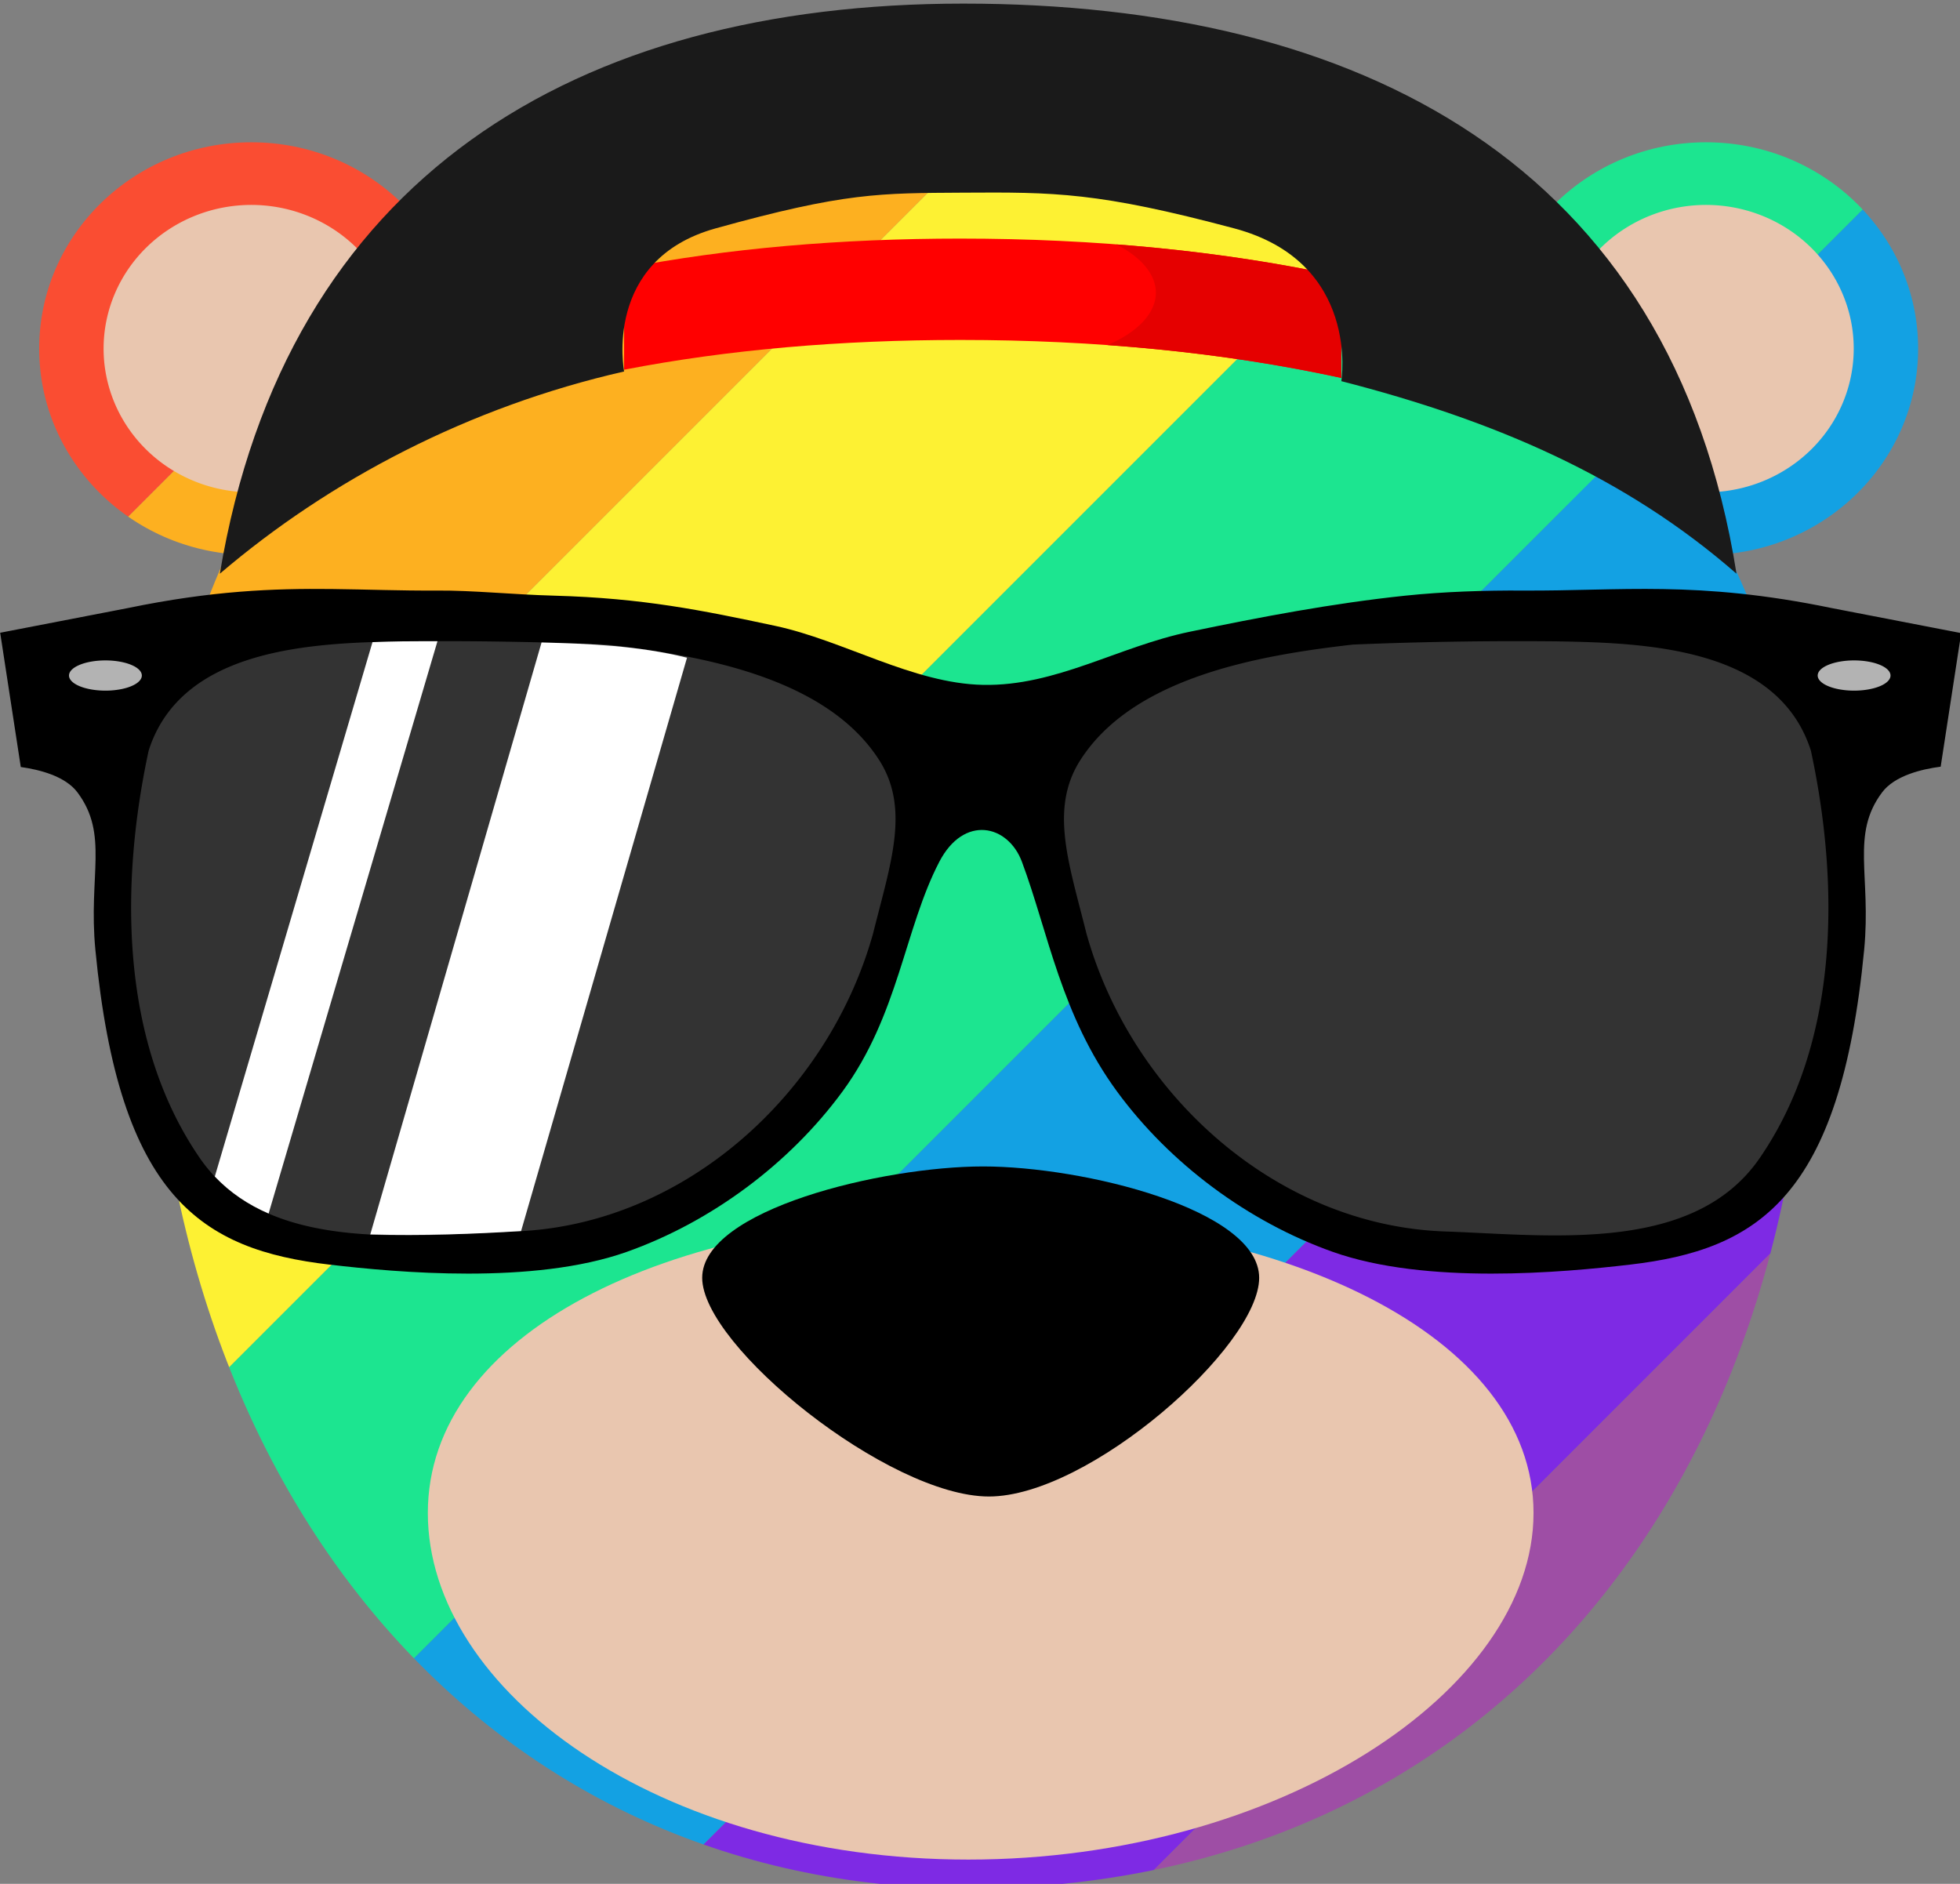 <svg xmlns="http://www.w3.org/2000/svg" xmlns:xlink="http://www.w3.org/1999/xlink" viewBox="0 0 77.938 74.908"><rect x="0" y="0" width="77.938" height="74.908" fill="#808080" stroke="none"/><defs><clipPath id="headClip"><path fill="red" d="M242.822 893.869c0 61.251-36.059 106.284-94.208 106.284-54.326 0-91.436-45.033-91.436-106.284 0-61.252 37.668-85.951 90.973-85.951 53.306 0 94.67 24.699 94.67 85.95z"/></clipPath><clipPath id="leftEarClip"><ellipse cx="68.304" cy="827.682" rx="23.762" ry="23.111"/></clipPath><clipPath id="rightEarClip"><ellipse cx="-231.243" cy="827.682" fill="#803300" rx="23.762" ry="23.111" transform="scale(-1 1)"/></clipPath><g id="rainbowBlock"><rect width="159.025" height="12.562" x="182.011" y="79.443" fill="#fa4d32" ry="0"/><rect width="159.025" height="12.562" x="182.011" y="92.004" fill="#fdb020" ry="0"/><rect width="159.025" height="12.562" x="182.011" y="104.566" fill="#fdf133" ry="0"/><rect width="159.025" height="12.562" x="182.011" y="117.128" fill="#1ce590" ry="0"/><rect width="159.025" height="12.562" x="182.011" y="129.689" fill="#13a1e3" ry="0"/><rect width="159.025" height="12.562" x="182.011" y="142.251" fill="#7e2ae4" ry="0"/><rect width="159.025" height="12.562" x="182.011" y="154.813" fill="#9e4ea5" ry="0"/></g><g id="rainbowGroup"><g transform="translate(-250 880) rotate(-45 28.378 356.58) scale(2 3) translate(0, 0)"><use xlink:href="#rainbowBlock"/></g><g transform="translate(-250 880) rotate(-45 28.378 356.58) scale(2 3) translate(0, 87.5)"><use xlink:href="#rainbowBlock"/></g></g></defs><g transform="matrix(.355 0 0 .355 -14.254 -279.965)"><g clip-path="url(#headClip)"><use xlink:href="#rainbowGroup"/></g><g clip-path="url(#leftEarClip)"><use xlink:href="#rainbowGroup"/></g><g clip-path="url(#rightEarClip)"><use xlink:href="#rainbowGroup"/></g><path fill="#e9c6af" d="M211.925 958.105c0 19.907-28.6 38.819-63.311 38.819s-60.54-18.912-60.54-38.82c0-19.907 26.29-33.273 61.002-33.273 34.71 0 62.85 13.366 62.85 33.274z"/><path d="M181.194 931.763c0 7.657-19.04 24.493-30.27 24.493s-32.118-16.836-32.118-24.493 20.24-12.477 31.47-12.477 30.918 4.82 30.918 12.477z"/><path fill="#e9c6af" d="M84.784 826.317a16.549 16.095 0 00-16.48-14.731 16.549 16.095 0 00-16.548 16.095 16.549 16.095 0 0016.548 16.096 16.549 16.095 0 001.132-.039c.815-1.337 1.582-2.727 2.471-3.983a65.703 65.703 0 015.055-6.283 65.597 65.597 0 015.713-5.548c.668-.576 1.417-1.058 2.109-1.607z"/><path fill="#e9c6af" d="M214.764 826.317a16.549 16.095 0 0116.48-14.731 16.549 16.095 0 0116.548 16.095 16.549 16.095 0 01-16.549 16.096 16.549 16.095 0 01-1.131-.039c-.816-1.337-1.582-2.727-2.472-3.983a65.703 65.703 0 00-5.055-6.283 65.597 65.597 0 00-5.712-5.548c-.67-.576-1.418-1.058-2.11-1.607z"/><path fill="red" d="M147.731 815.358c-13.396 0-26.022 1.079-37.671 3.334v11.353c11.649-2.255 24.275-3.334 37.671-3.334 15.104 0 29.459 1.373 42.667 4.256v-11.355c-13.208-2.883-27.564-4.254-42.667-4.254z"/><path fill="#e50000" d="M165.195 816.013a15.875 7.813 0 014.43 5.412 15.875 7.813 0 01-5.414 5.863c9.116.653 17.878 1.866 26.186 3.68v-11.356c-8.007-1.748-16.44-2.931-25.202-3.6z"/><path fill="#1a1a1a" d="M148.06 789.038c-43.49 0-75.872 19.481-83.284 63.857 12.322-10.516 27.906-18.695 45.285-22.652 0 0-2.446-12.499 10.25-16.029 14.513-4.035 18.403-3.943 27.749-4 10.2-.061 15.075-.07 30.338 4 14.187 3.784 12 17.113 12 17.113 17.218 4.421 31.846 10.722 44.264 21.568-7.277-46.03-42.375-63.857-86.602-63.857z"/><circle cx="97.242" cy="894.081" r="11.185" fill="#faa" fill-opacity=".577"/><circle cx="201.851" cy="894.081" r="11.185" fill="#faa" fill-opacity=".577"/><path fill="none" stroke="#e9afaf" stroke-linecap="round" stroke-linejoin="round" stroke-width="2.983" d="M96.601 864.041a21.271 21.271 0 01-6.78 15.572 21.271 21.271 0 01-16.02 5.644"/><path fill="none" stroke="#e9afaf" stroke-linecap="round" stroke-linejoin="round" stroke-width="2.983" d="M203.53 864.041a21.271 21.271 0 006.78 15.572 21.271 21.271 0 0016.02 5.644"/><g><path d="M77.29 854.608c-6.508-.07-13.363.182-22.8 2.131l-14.318 2.769 2.308 15.038c2.094.293 4.984 1.016 6.352 2.848 3.528 4.722 1.202 9.286 2.003 17.625 2.67 27.781 11.92 33.596 26.247 35.267 7.502.875 22.816 2.282 33.28-1.433 9.456-3.357 18.223-9.868 24.158-17.96 6.274-8.553 6.948-18.235 10.843-25.726 2.76-5.308 7.7-4.176 9.258 0 2.951 7.91 4.379 17.173 10.653 25.726 5.935 8.092 14.702 14.603 24.159 17.96 10.463 3.715 25.777 2.308 33.279 1.433 14.326-1.671 23.578-7.486 26.249-35.267.801-8.339-1.525-12.903 2.003-17.625 1.414-1.893 4.463-2.611 6.567-2.885l2.297-14.962-14.522-2.808c-15.1-3.12-23.591-1.89-34.623-1.957-4.093-.025-8.777.115-13.136.573-8.125.855-16.176 2.382-24.174 4.05-7.988 1.665-14.94 6.1-23.098 5.942-7.869-.153-15.615-4.977-23.313-6.616-8.132-1.732-14.824-3.106-24.713-3.376-4.794-.13-9.043-.598-13.136-.573-4.137.026-7.918-.132-11.823-.174z"/><path fill="#333" d="M85.28 860.471c-10.088.168-24.807.706-28.48 12.251-3.277 15.249-3.122 32.76 5.735 45.627 7.396 10.745 23.365 8.637 35.258 8.22 18.899-.663 35.138-15.383 40.158-33.389 1.93-7.753 4.168-13.928.696-19.382-5.946-9.34-20.099-11.778-30.58-12.967a443.553 443.553 0 00-22.787-.36z"/><path fill="#b3b3b3" d="M56.04 864.299a4.079 1.692 0 01-4.058 1.692 4.079 1.692 0 01-4.1-1.675 4.079 1.692 0 014.017-1.71 4.079 1.692 0 014.14 1.658"/><path fill="#333" d="M214.515 860.471c10.088.168 24.807.706 28.481 12.251 3.276 15.249 3.12 32.76-5.736 45.627-7.396 10.745-23.365 8.637-35.257 8.22-18.9-.663-35.139-15.383-40.16-33.389-1.928-7.753-4.167-13.928-.695-19.382 5.946-9.34 20.1-11.778 30.58-12.967a443.553 443.553 0 0122.787-.36z"/><path fill="#b3b3b3" d="M243.755 864.299a4.079 1.692 0 004.058 1.692 4.079 1.692 0 004.1-1.675 4.079 1.692 0 00-4.017-1.71 4.079 1.692 0 00-4.14 1.658"/><path fill="#fff" d="M100.812 860.598l-19.186 66.305c5.85.159 11.675-.045 16.894-.378l18.586-64.222c-5.549-1.363-11.032-1.57-16.294-1.705z"/><path fill="#fff" d="M89.154 860.456c-1.292.002-2.586 0-3.875.014-1.081.018-2.235.05-3.403.09l-17.662 59.853c1.729 1.827 3.77 3.172 6.025 4.148z"/></g></g></svg>